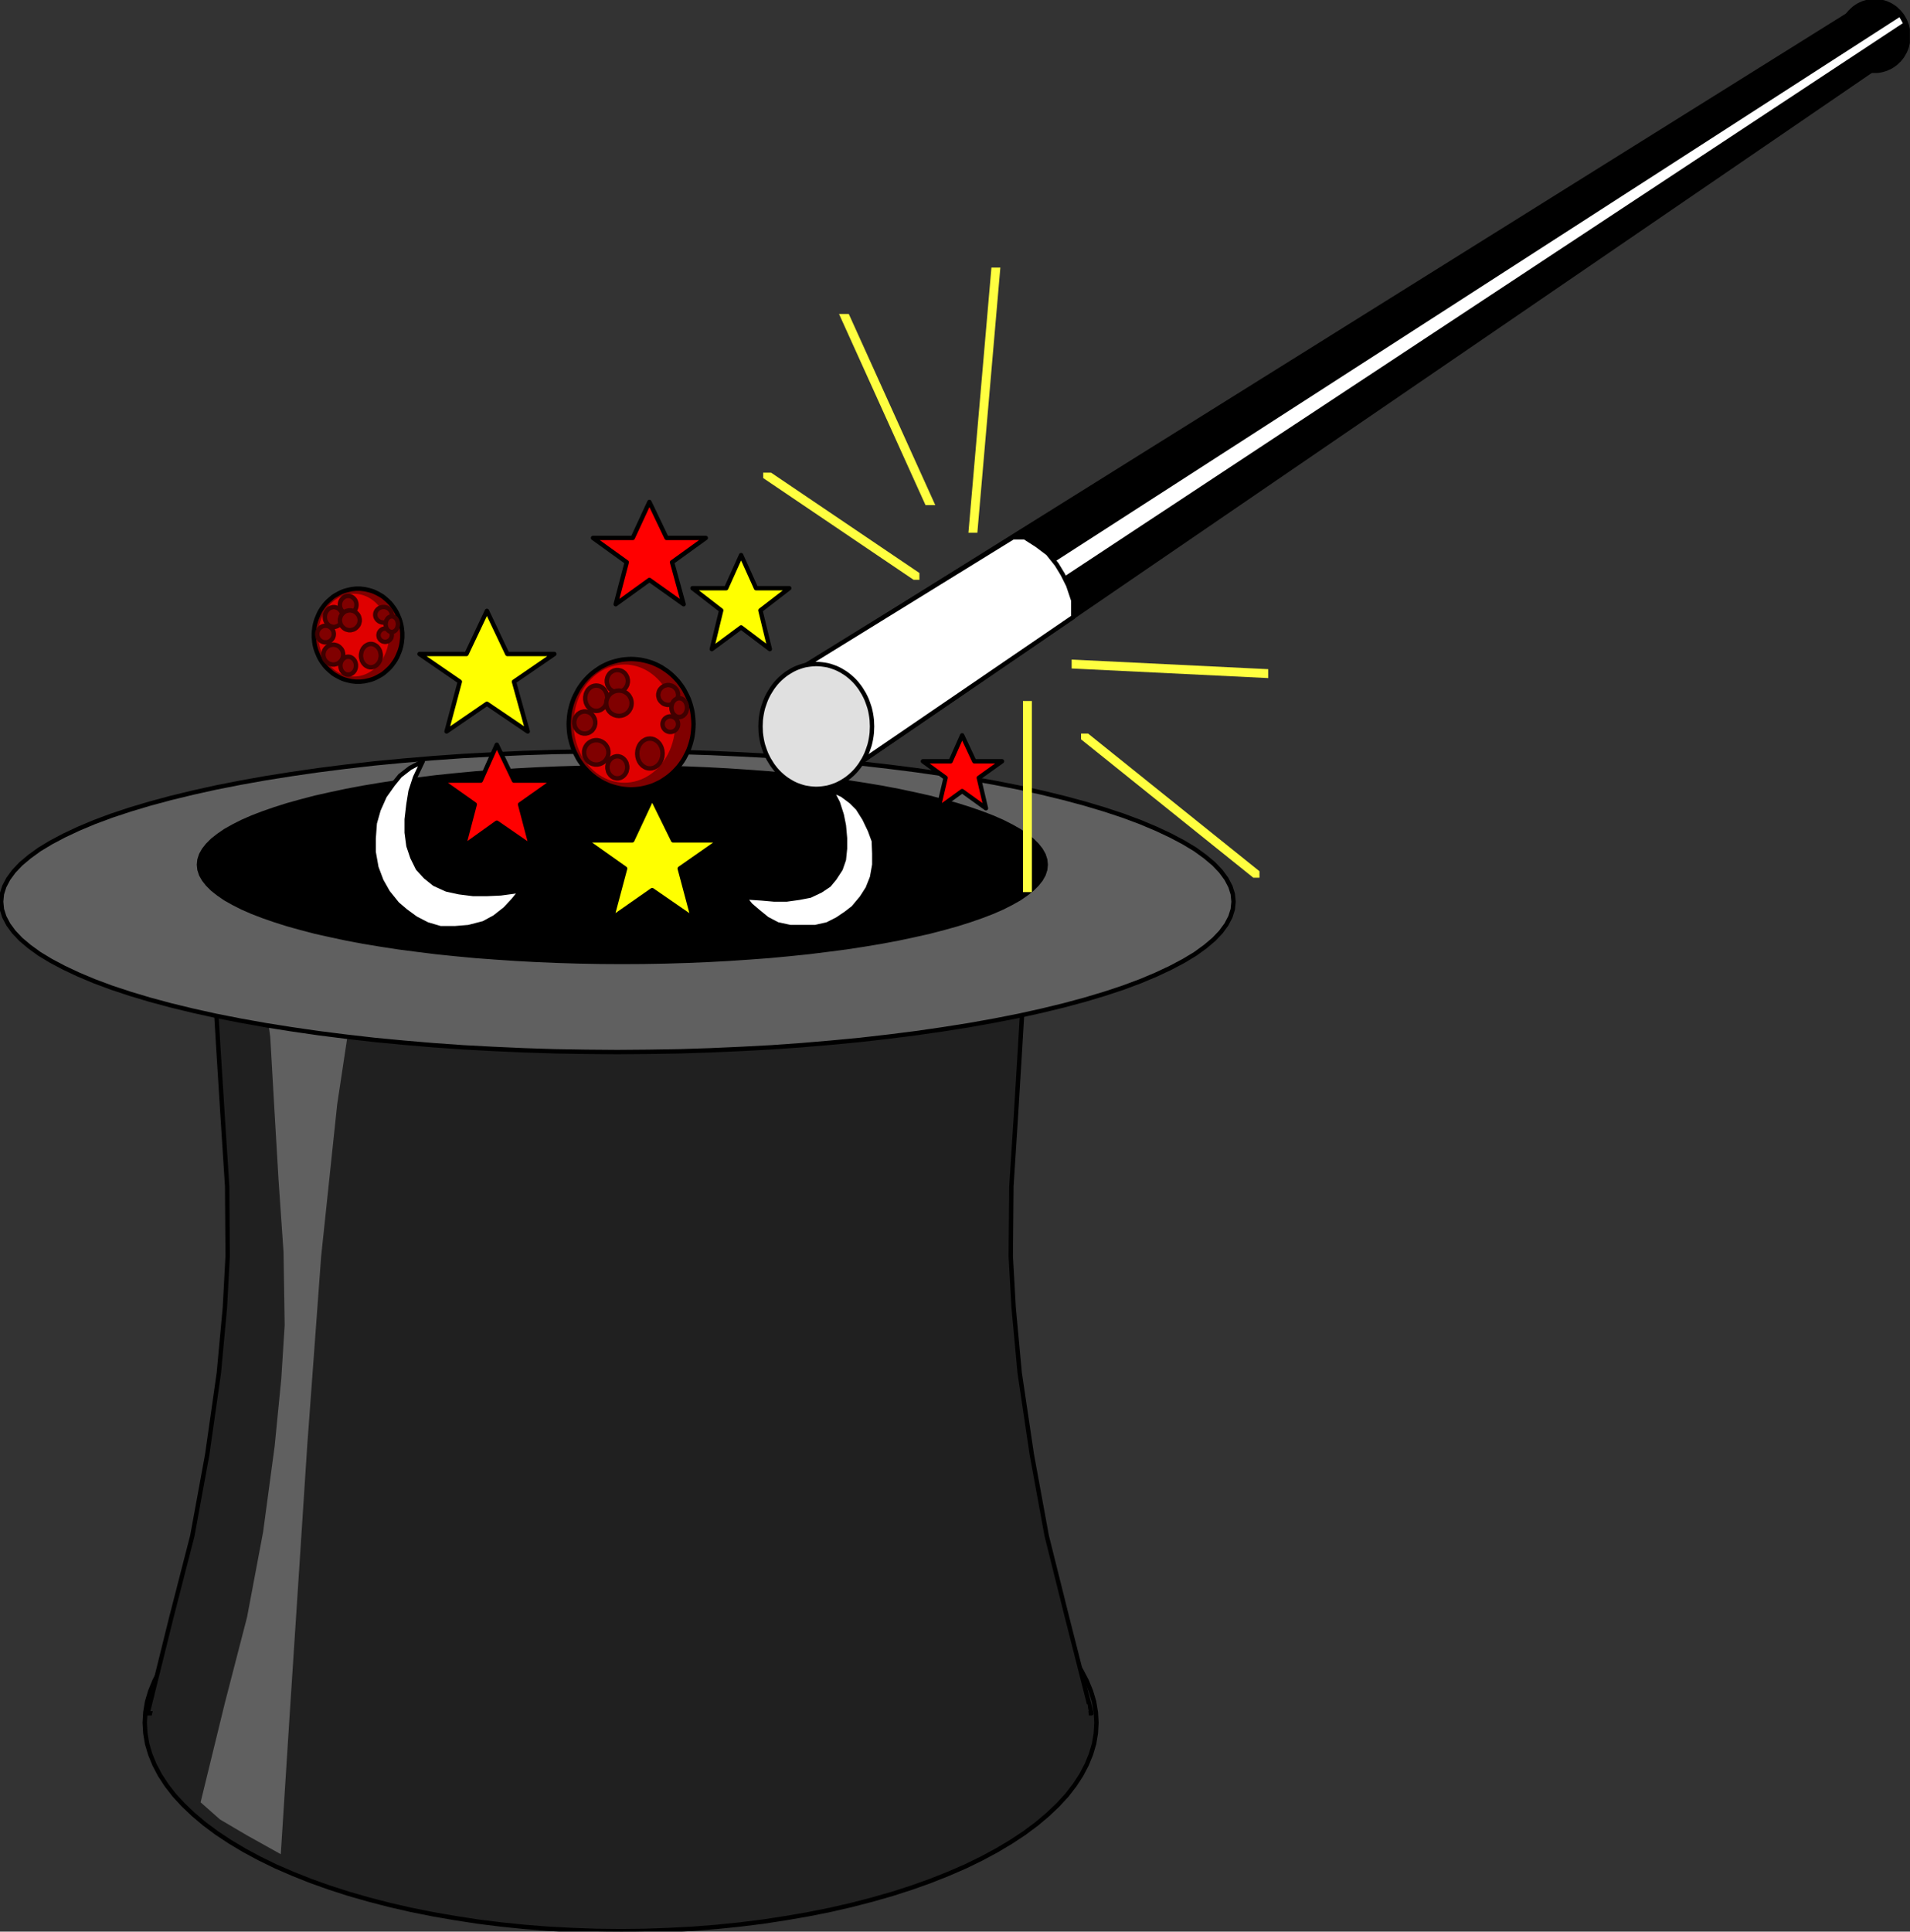 <?xml version="1.0" encoding="UTF-8" standalone="no"?>
<svg
   xmlns:ooo="http://xml.openoffice.org/svg/export"
   xmlns:dc="http://purl.org/dc/elements/1.1/"
   xmlns:cc="http://creativecommons.org/ns#"
   xmlns:rdf="http://www.w3.org/1999/02/22-rdf-syntax-ns#"
   xmlns:svg="http://www.w3.org/2000/svg"
   xmlns="http://www.w3.org/2000/svg"
   xmlns:sodipodi="http://sodipodi.sourceforge.net/DTD/sodipodi-0.dtd"
   xmlns:inkscape="http://www.inkscape.org/namespaces/inkscape"
   version="1.2"
   width="152.44mm"
   height="154.12mm"
   viewBox="0 0 15244 15412"
   preserveAspectRatio="xMidYMid"
   xml:space="preserve"
   id="svg307"
   sodipodi:docname="magichat.svg"
   style="fill-rule:evenodd;stroke-width:28.222;stroke-linejoin:round"
   inkscape:version="0.92.5 (2060ec1f9f, 2020-04-08)"><rect x="0" y="0" width="15244" height="15412" fill="#333333" stroke="none"/><sodipodi:namedview
   pagecolor="#ffffff"
   bordercolor="#666666"
   borderopacity="1"
   objecttolerance="10"
   gridtolerance="10"
   guidetolerance="10"
   inkscape:pageopacity="0"
   inkscape:pageshadow="2"
   inkscape:window-width="664"
   inkscape:window-height="487"
   id="namedview309"
   showgrid="false"
   inkscape:zoom="0.2102413"
   inkscape:cx="288.07559"
   inkscape:cy="291.25039"
   inkscape:window-x="0"
   inkscape:window-y="0"
   inkscape:window-maximized="0"
   inkscape:current-layer="svg307" />
 <defs
   class="ClipPathGroup"
   id="defs8">
  <clipPath
   id="presentation_clip_path"
   clipPathUnits="userSpaceOnUse">
   <rect
   x="0"
   y="0"
   width="21000"
   height="29700"
   id="rect2" />
  </clipPath>
  <clipPath
   id="presentation_clip_path_shrink"
   clipPathUnits="userSpaceOnUse">
   <rect
   x="21"
   y="29"
   width="20958"
   height="29641"
   id="rect5" />
  </clipPath>
 </defs>
 <defs
   class="TextShapeIndex"
   id="defs12">
  <g
   ooo:slide="id1"
   ooo:id-list="id3"
   id="g10" />
 </defs>
 <defs
   class="EmbeddedBulletChars"
   id="defs44">
  <g
   id="bullet-char-template-57356"
   transform="matrix(4.8828125e-4,0,0,-4.8828125e-4,0,0)">
   <path
   d="M 580,1141 1163,571 580,0 -4,571 Z"
   id="path14"
   inkscape:connector-curvature="0" />
  </g>
  <g
   id="bullet-char-template-57354"
   transform="matrix(4.8828125e-4,0,0,-4.8828125e-4,0,0)">
   <path
   d="M 8,1128 H 1137 V 0 H 8 Z"
   id="path17"
   inkscape:connector-curvature="0" />
  </g>
  <g
   id="bullet-char-template-10146"
   transform="matrix(4.8828125e-4,0,0,-4.8828125e-4,0,0)">
   <path
   d="M 174,0 602,739 174,1481 1456,739 Z M 1358,739 309,1346 659,739 Z"
   id="path20"
   inkscape:connector-curvature="0" />
  </g>
  <g
   id="bullet-char-template-10132"
   transform="matrix(4.8828125e-4,0,0,-4.8828125e-4,0,0)">
   <path
   d="M 2015,739 1276,0 H 717 l 543,543 H 174 v 393 h 1086 l -543,545 h 557 z"
   id="path23"
   inkscape:connector-curvature="0" />
  </g>
  <g
   id="bullet-char-template-10007"
   transform="matrix(4.8828125e-4,0,0,-4.8828125e-4,0,0)">
   <path
   d="m 0,-2 c -7,16 -16,29 -25,39 l 381,530 c -94,256 -141,385 -141,387 0,25 13,38 40,38 9,0 21,-2 34,-5 21,4 42,12 65,25 l 27,-13 111,-251 280,301 64,-25 24,25 c 21,-10 41,-24 62,-43 C 886,937 835,863 770,784 769,783 710,716 594,584 L 774,223 c 0,-27 -21,-55 -63,-84 l 16,-20 C 717,90 699,76 672,76 641,76 570,178 457,381 L 164,-76 c -22,-34 -53,-51 -92,-51 -42,0 -63,17 -64,51 -7,9 -10,24 -10,44 0,9 1,19 2,30 z"
   id="path26"
   inkscape:connector-curvature="0" />
  </g>
  <g
   id="bullet-char-template-10004"
   transform="matrix(4.8828125e-4,0,0,-4.8828125e-4,0,0)">
   <path
   d="M 285,-33 C 182,-33 111,30 74,156 52,228 41,333 41,471 c 0,78 14,145 41,201 34,71 87,106 158,106 53,0 88,-31 106,-94 l 23,-176 c 8,-64 28,-97 59,-98 l 735,706 c 11,11 33,17 66,17 42,0 63,-15 63,-46 V 965 c 0,-36 -10,-64 -30,-84 L 442,47 C 390,-6 338,-33 285,-33 Z"
   id="path29"
   inkscape:connector-curvature="0" />
  </g>
  <g
   id="bullet-char-template-9679"
   transform="matrix(4.8828125e-4,0,0,-4.8828125e-4,0,0)">
   <path
   d="M 813,0 C 632,0 489,54 383,161 276,268 223,411 223,592 c 0,181 53,324 160,431 106,107 249,161 430,161 179,0 323,-54 432,-161 108,-107 162,-251 162,-431 0,-180 -54,-324 -162,-431 C 1136,54 992,0 813,0 Z"
   id="path32"
   inkscape:connector-curvature="0" />
  </g>
  <g
   id="bullet-char-template-8226"
   transform="matrix(4.8828125e-4,0,0,-4.8828125e-4,0,0)">
   <path
   d="m 346,457 c -73,0 -137,26 -191,78 -54,51 -81,114 -81,188 0,73 27,136 81,188 54,52 118,78 191,78 73,0 134,-26 185,-79 51,-51 77,-114 77,-187 0,-75 -25,-137 -76,-188 -50,-52 -112,-78 -186,-78 z"
   id="path35"
   inkscape:connector-curvature="0" />
  </g>
  <g
   id="bullet-char-template-8211"
   transform="matrix(4.8828125e-4,0,0,-4.8828125e-4,0,0)">
   <path
   d="M -4,459 H 1135 V 606 H -4 Z"
   id="path38"
   inkscape:connector-curvature="0" />
  </g>
  <g
   id="bullet-char-template-61548"
   transform="matrix(4.8828125e-4,0,0,-4.8828125e-4,0,0)">
   <path
   d="m 173,740 c 0,163 58,303 173,419 116,115 255,173 419,173 163,0 302,-58 418,-173 116,-116 174,-256 174,-419 0,-163 -58,-303 -174,-418 C 1067,206 928,148 765,148 601,148 462,206 346,322 231,437 173,577 173,740 Z"
   id="path41"
   inkscape:connector-curvature="0" />
  </g>
 </defs>
 <g
   id="g49"
   transform="translate(-2878,-7144)">
  <g
   id="id2"
   class="Master_Slide">
   <g
   id="bg-id2"
   class="Background" />
   <g
   id="bo-id2"
   class="BackgroundObjects" />
  </g>
 </g>
 <g
   class="SlideGroup"
   id="g305"
   transform="translate(-2878,-7144)">
  <g
   id="g303">
   <g
   id="container-id1">
    <g
   id="id1"
   class="Slide"
   clip-path="url(#presentation_clip_path)">
     <g
   class="Page"
   id="g299">
      <g
   class="Graphic"
   id="g297">
       <g
   id="id3">
        <rect
   class="BoundingBox"
   x="2878"
   y="7144"
   width="15244"
   height="15412"
   id="rect51"
   style="fill:none;stroke:none" />
        <defs
   id="defs56">
         <clipPath
   id="clip_path_1"
   clipPathUnits="userSpaceOnUse">
          <path
   d="M 2878,7144 H 18121 V 22555 H 2878 Z"
   id="path53"
   inkscape:connector-curvature="0" />
         </clipPath>
        </defs>
        <g
   clip-path="url(#clip_path_1)"
   id="g228">
         <path
   d="m 11633,20891 c 0,292 -175,579 -509,832 -333,253 -812,463 -1390,609 -577,146 -1232,223 -1898,223 -667,0 -1322,-77 -1899,-223 -578,-146 -1057,-356 -1390,-609 -334,-253 -509,-540 -509,-832 0,-293 175,-580 509,-833 333,-253 812,-463 1390,-609 577,-146 1232,-223 1898,-223 667,0 1322,77 1899,223 578,146 1057,356 1390,609 334,253 509,540 509,832 z"
   id="path58"
   inkscape:connector-curvature="0"
   style="fill:#202020;stroke:none" />
         <path
   d="m 11629,20889 -5,-84 -14,-84 -25,-84 -34,-83 -43,-82 -53,-81 -62,-80 -72,-78 -80,-76 -89,-75 -98,-73 -106,-70 -114,-68 -121,-65 -129,-63 -136,-59 -143,-57 -149,-53 -155,-50 -161,-46 -166,-43 -170,-39 -175,-35 -179,-31 -182,-28 -185,-23 -187,-19 -190,-15 -191,-10 -192,-7 -192,-2 v 0 l -192,2 -192,7 -191,10 -190,15 -187,19 -185,23 -182,28 -179,31 -175,35 -170,39 -166,43 -161,46 -155,50 -149,53 -143,57 -136,59 -129,63 -121,65 -114,68 -106,70 -98,73 -89,75 -80,76 -72,78 -62,80 -53,81 -43,82 -34,83 -25,84 -14,84 -5,84 v 0 l 5,84 14,84 25,84 34,83 43,82 53,81 62,80 72,78 80,76 89,75 98,73 106,70 114,68 121,65 129,63 136,59 143,57 149,53 155,50 161,46 166,43 170,39 175,35 179,31 182,28 185,23 187,19 190,15 191,10 192,7 192,2 v 0 l 192,-2 192,-7 191,-10 190,-15 187,-19 185,-23 182,-28 179,-31 175,-35 170,-39 166,-43 161,-46 155,-50 149,-53 143,-57 136,-59 129,-63 121,-65 114,-68 106,-70 98,-73 89,-75 80,-76 72,-78 62,-80 53,-81 43,-82 34,-83 25,-84 14,-84 z"
   id="path60"
   inkscape:connector-curvature="0"
   style="fill:none;stroke:#000000;stroke-width:35;stroke-linecap:round;stroke-linejoin:round" />
         <path
   d="m 4484,14043 105,926 31,525 36,573 35,543 4,556 -22,410 -48,520 -93,653 -119,649 -168,653 -189,763 h 3784 v -6771 z"
   id="path62"
   inkscape:connector-curvature="0"
   style="fill:#202020;stroke:none" />
         <path
   d="m 4484,14043 105,926 31,525 36,573 35,543 4,556 -22,410 -48,520 -93,653 -119,649 -168,653 -189,763 h 3784 v -6771 z"
   id="path64"
   inkscape:connector-curvature="0"
   style="fill:none;stroke:#000000;stroke-width:35;stroke-linecap:round;stroke-linejoin:round" />
         <path
   d="m 11157,14043 -106,926 -31,525 -35,573 -35,543 -5,556 23,410 48,520 97,653 119,649 163,653 194,763 H 7805 v -6771 z"
   id="path66"
   inkscape:connector-curvature="0"
   style="fill:#202020;stroke:none" />
         <path
   d="m 11157,14043 -106,926 -31,525 -35,573 -35,543 -5,556 23,410 48,520 97,653 119,649 163,653 194,763 H 7805 v -6771 z"
   id="path68"
   inkscape:connector-curvature="0"
   style="fill:none;stroke:#000000;stroke-width:35;stroke-linecap:round;stroke-linejoin:round" />
         <path
   d="m 4109,20743 -36,159 h 7503 l -17,-159 z"
   id="path70"
   inkscape:connector-curvature="0"
   style="fill:#202020;stroke:none" />
         <path
   d="m 7404,13818 h 833 v 7268 h -833 z"
   id="path72"
   inkscape:connector-curvature="0"
   style="fill:#202020;stroke:none" />
         <path
   d="m 4885,14303 150,1116 31,543 35,595 40,578 9,582 -27,428 -53,538 -92,684 -128,679 -177,684 -194,794 155,137 216,127 269,150 70,-1098 89,-1363 52,-798 40,-543 71,-966 128,-1213 233,-1544 z"
   id="path74"
   inkscape:connector-curvature="0"
   style="fill:#606060;stroke:none" />
         <path
   d="m 12727,14343 c 0,210 -227,417 -659,599 -432,183 -1053,334 -1801,439 -748,106 -1596,161 -2460,161 -864,0 -1712,-55 -2460,-161 -748,-105 -1369,-256 -1801,-439 -432,-182 -659,-389 -659,-599 0,-211 227,-418 659,-600 432,-183 1053,-334 1801,-439 748,-106 1596,-161 2460,-161 864,0 1712,55 2460,161 748,105 1369,256 1801,439 432,182 659,389 659,599 z"
   id="path76"
   inkscape:connector-curvature="0"
   style="fill:#606060;stroke:none" />
         <path
   d="m 12723,14338 -6,-61 -19,-60 -32,-61 -44,-60 -56,-59 -69,-58 -80,-58 -93,-56 -104,-55 -115,-54 -126,-53 -137,-51 -148,-49 -157,-47 -167,-45 -177,-43 -185,-41 -193,-38 -201,-36 -208,-33 -214,-31 -221,-28 -227,-26 -231,-22 -236,-20 -239,-17 -243,-13 -245,-11 -247,-8 -249,-4 -249,-2 v 0 l -249,2 -249,4 -247,8 -245,11 -243,13 -239,17 -236,20 -231,22 -227,26 -221,28 -214,31 -208,33 -201,36 -193,38 -185,41 -177,43 -167,45 -157,47 -148,49 -137,51 -126,53 -115,54 -104,55 -93,56 -80,58 -69,58 -56,59 -44,60 -32,61 -19,60 -6,61 v 0 l 6,61 19,60 32,61 44,60 56,59 69,58 80,58 93,56 104,55 115,54 126,53 137,51 148,49 157,47 167,45 177,43 185,41 193,38 201,36 208,33 214,31 221,28 227,26 231,22 236,20 239,17 243,13 245,11 247,8 249,4 249,2 v 0 l 249,-2 249,-4 247,-8 245,-11 243,-13 239,-17 236,-20 231,-22 227,-26 221,-28 214,-31 208,-33 201,-36 193,-38 185,-41 177,-43 167,-45 157,-47 148,-49 137,-51 126,-53 115,-54 104,-55 93,-56 80,-58 69,-58 56,-59 44,-60 32,-61 19,-60 z"
   id="path78"
   inkscape:connector-curvature="0"
   style="fill:none;stroke:#000000;stroke-width:35;stroke-linecap:round;stroke-linejoin:round" />
         <path
   d="m 11227,14047 c 0,136 -156,270 -453,388 -297,118 -723,216 -1237,284 -514,68 -1097,104 -1690,104 -594,0 -1177,-36 -1691,-104 -514,-68 -940,-166 -1237,-284 -297,-118 -453,-252 -453,-388 0,-136 156,-270 453,-388 297,-118 723,-216 1237,-284 514,-68 1097,-104 1690,-104 594,0 1177,36 1691,104 514,68 940,166 1237,284 297,118 453,252 453,388 z"
   id="path80"
   inkscape:connector-curvature="0"
   style="fill:#000000;stroke:none" />
         <path
   d="m 11224,14043 -4,-39 -13,-40 -22,-39 -30,-38 -39,-39 -47,-37 -55,-38 -64,-36 -71,-36 -80,-35 -86,-33 -95,-33 -101,-32 -108,-30 -115,-30 -121,-27 -127,-27 -133,-25 -138,-23 -143,-22 -147,-19 -152,-19 -155,-16 -159,-15 -162,-12 -165,-11 -167,-9 -168,-7 -170,-5 -171,-3 -171,-1 v 0 l -171,1 -171,3 -170,5 -168,7 -167,9 -165,11 -162,12 -159,15 -155,16 -152,19 -147,19 -143,22 -138,23 -133,25 -127,27 -121,27 -115,30 -108,30 -101,32 -95,33 -86,33 -80,35 -71,36 -64,36 -55,38 -47,37 -39,39 -30,38 -22,39 -13,40 -4,39 v 0 l 4,39 13,40 22,39 30,38 39,39 47,37 55,38 64,36 71,36 80,35 86,33 95,33 101,32 108,30 115,30 121,27 127,27 133,25 138,23 143,22 147,19 152,19 155,16 159,15 162,12 165,11 167,9 168,7 170,5 171,3 171,1 v 0 l 171,-1 171,-3 170,-5 168,-7 167,-9 165,-11 162,-12 159,-15 155,-16 152,-19 147,-19 143,-22 138,-23 133,-25 127,-27 121,-27 115,-30 108,-30 101,-32 95,-33 86,-33 80,-35 71,-36 64,-36 55,-38 47,-37 39,-39 30,-38 22,-39 13,-40 z"
   id="path82"
   inkscape:connector-curvature="0"
   style="fill:none;stroke:#000000;stroke-width:35;stroke-linecap:round;stroke-linejoin:round" />
         <path
   d="m 18112,7433 c 0,49 -12,97 -36,139 -24,43 -57,78 -98,103 -41,24 -87,37 -134,37 -48,0 -94,-13 -135,-37 -41,-25 -74,-60 -98,-103 -24,-42 -36,-90 -36,-139 0,-50 12,-98 36,-140 24,-43 57,-78 98,-103 41,-24 87,-37 135,-37 47,0 93,13 134,37 41,25 74,60 98,103 24,42 36,90 36,140 z"
   id="path84"
   inkscape:connector-curvature="0"
   style="fill:#000000;stroke:none" />
         <path
   d="m 18109,7431 v -14 l -1,-14 -2,-14 -3,-14 -3,-14 -3,-13 -5,-14 -5,-13 -5,-12 -7,-13 -7,-12 -7,-12 -8,-11 -9,-11 -9,-11 -10,-9 -10,-10 -10,-9 -11,-8 -12,-8 -11,-7 -13,-7 -12,-5 -13,-6 -12,-4 -14,-4 -13,-3 -13,-3 -14,-2 -13,-1 h -14 v 0 h -14 l -13,1 -14,2 -13,3 -13,3 -14,4 -12,4 -13,6 -12,5 -13,7 -11,7 -12,8 -11,8 -10,9 -10,10 -10,9 -9,11 -9,11 -8,11 -7,12 -7,12 -7,13 -5,12 -5,13 -5,14 -3,13 -3,14 -3,14 -2,14 -1,14 v 14 0 14 l 1,14 2,14 3,14 3,14 3,13 5,14 5,13 5,12 7,13 7,12 7,12 8,11 9,11 9,11 10,9 10,10 10,9 11,8 12,8 11,7 13,7 12,5 13,6 12,4 14,4 13,3 13,3 14,2 13,1 h 14 v 0 h 14 l 13,-1 14,-2 13,-3 13,-3 14,-4 12,-4 13,-6 12,-5 13,-7 11,-7 12,-8 11,-8 10,-9 10,-10 10,-9 9,-11 9,-11 8,-11 7,-12 7,-12 7,-13 5,-12 5,-13 5,-14 3,-13 3,-14 3,-14 2,-14 1,-14 z"
   id="path86"
   inkscape:connector-curvature="0"
   style="fill:none;stroke:#000000;stroke-width:35;stroke-linecap:round;stroke-linejoin:round" />
         <path
   d="m 9137,12565 8566,-5350 282,375 -8407,5751 z"
   id="path88"
   inkscape:connector-curvature="0"
   style="fill:#000000;stroke:none" />
         <path
   d="m 9137,12565 8566,-5350 282,375 -8407,5751 z"
   id="path90"
   inkscape:connector-curvature="0"
   style="fill:none;stroke:#000000;stroke-width:35;stroke-linecap:round;stroke-linejoin:round" />
         <path
   d="m 17663,7290 115,-89 260,358 -141,101 z"
   id="path92"
   inkscape:connector-curvature="0"
   style="fill:#000000;stroke:none" />
         <path
   d="m 10968,11837 7070,-4556 27,48 -6934,4574 z"
   id="path94"
   inkscape:connector-curvature="0"
   style="fill:#ffffff;stroke:none" />
         <path
   d="m 9238,12495 1725,-1064 h 93 l 97,62 88,66 71,89 48,79 44,88 40,119 v 133 l -1809,1235 z"
   id="path96"
   inkscape:connector-curvature="0"
   style="fill:#ffffff;stroke:none" />
         <path
   d="m 9238,12495 1725,-1064 h 93 l 97,62 88,66 71,89 48,79 44,88 40,119 v 133 l -1809,1235 z"
   id="path98"
   inkscape:connector-curvature="0"
   style="fill:none;stroke:#000000;stroke-width:35;stroke-linecap:round;stroke-linejoin:round" />
         <path
   d="m 9841,12942 c 0,88 -21,174 -60,250 -39,76 -96,139 -163,183 -68,44 -146,67 -224,67 -78,0 -156,-23 -223,-67 -68,-44 -125,-107 -164,-183 -39,-76 -60,-162 -60,-250 0,-88 21,-174 60,-250 39,-76 96,-139 164,-183 67,-44 145,-67 223,-67 78,0 156,23 224,67 67,44 124,107 163,183 39,76 60,162 60,250 z"
   id="path100"
   inkscape:connector-curvature="0"
   style="fill:#e0e0e0;stroke:none" />
         <path
   d="m 9838,12940 -1,-25 -1,-25 -3,-25 -4,-25 -5,-25 -6,-24 -8,-24 -8,-23 -9,-23 -11,-23 -11,-21 -13,-21 -13,-21 -14,-19 -15,-19 -16,-18 -17,-17 -18,-16 -18,-15 -19,-14 -19,-12 -20,-12 -21,-11 -20,-9 -22,-8 -21,-7 -22,-6 -23,-4 -22,-3 -22,-2 -23,-1 v 0 l -23,1 -22,2 -22,3 -23,4 -22,6 -21,7 -22,8 -20,9 -21,11 -20,12 -19,12 -19,14 -18,15 -18,16 -17,17 -16,18 -15,19 -14,19 -13,21 -13,21 -11,21 -11,23 -9,23 -8,23 -8,24 -6,24 -5,25 -4,25 -3,25 -1,25 -1,25 v 0 l 1,25 1,25 3,25 4,25 5,25 6,24 8,24 8,23 9,23 11,23 11,21 13,21 13,21 14,19 15,19 16,18 17,17 18,16 18,15 19,14 19,12 20,12 21,11 20,9 22,8 21,7 22,6 23,4 22,3 22,2 23,1 v 0 l 23,-1 22,-2 22,-3 23,-4 22,-6 21,-7 22,-8 20,-9 21,-11 20,-12 19,-12 19,-14 18,-15 18,-16 17,-17 16,-18 15,-19 14,-19 13,-21 13,-21 11,-21 11,-23 9,-23 8,-23 8,-24 6,-24 5,-25 4,-25 3,-25 1,-25 z"
   id="path102"
   inkscape:connector-curvature="0"
   style="fill:none;stroke:#000000;stroke-width:35;stroke-linecap:round;stroke-linejoin:round" />
         <path
   d="m 8083,13509 -159,340 h -375 l 318,225 -106,397 322,-225 326,225 -106,-397 322,-225 h -375 z"
   id="path104"
   inkscape:connector-curvature="0"
   style="fill:#ffff00;stroke:none" />
         <path
   d="m 8083,13509 -159,340 h -375 l 318,225 -106,397 322,-225 326,225 -106,-397 322,-225 h -375 z"
   id="path106"
   inkscape:connector-curvature="0"
   style="fill:none;stroke:#000000;stroke-width:35;stroke-linecap:round;stroke-linejoin:round" />
         <path
   d="m 6252,13218 -101,53 -80,62 -57,70 -66,93 -49,110 -30,106 -9,123 v 106 l 22,124 40,106 52,92 75,93 67,57 79,58 93,48 105,31 h 115 l 110,-9 120,-31 88,-48 84,-66 66,-71 61,-75 -163,22 -110,5 h -110 l -111,-14 -101,-22 -97,-44 -71,-57 -61,-66 -44,-89 -31,-92 -14,-106 v -106 l 14,-119 17,-106 36,-110 z"
   id="path108"
   inkscape:connector-curvature="0"
   style="fill:#ffffff;stroke:none" />
         <path
   d="m 6252,13218 -101,53 -80,62 -57,70 -66,93 -49,110 -30,106 -9,123 v 106 l 22,124 40,106 52,92 75,93 67,57 79,58 93,48 105,31 h 115 l 110,-9 120,-31 88,-48 84,-66 66,-71 61,-75 -163,22 -110,5 h -110 l -111,-14 -101,-22 -97,-44 -71,-57 -61,-66 -44,-89 -31,-92 -14,-106 v -106 l 14,-119 17,-106 36,-110 z"
   id="path110"
   inkscape:connector-curvature="0"
   style="fill:none;stroke:#000000;stroke-width:35;stroke-linecap:round;stroke-linejoin:round" />
         <path
   d="m 8417,12924 c 0,92 -23,182 -67,261 -44,79 -107,145 -183,191 -76,46 -162,70 -250,70 -88,0 -174,-24 -250,-70 -76,-46 -139,-112 -183,-191 -44,-79 -67,-169 -67,-261 0,-92 23,-182 67,-261 44,-79 107,-145 183,-191 76,-46 162,-70 250,-70 88,0 174,24 250,70 76,46 139,112 183,191 44,79 67,169 67,261 z"
   id="path112"
   inkscape:connector-curvature="0"
   style="fill:#800000;stroke:none" />
         <path
   d="m 8413,12922 -1,-26 -2,-27 -3,-26 -4,-26 -6,-25 -7,-26 -8,-25 -9,-24 -11,-24 -12,-23 -12,-23 -14,-22 -15,-21 -16,-21 -17,-19 -18,-19 -19,-18 -19,-16 -21,-16 -21,-14 -21,-14 -23,-12 -23,-11 -23,-10 -24,-8 -24,-7 -25,-6 -25,-5 -25,-3 -25,-2 -25,-1 v 0 l -25,1 -25,2 -25,3 -25,5 -25,6 -24,7 -24,8 -23,10 -23,11 -23,12 -21,14 -21,14 -21,16 -19,16 -19,18 -18,19 -17,19 -16,21 -15,21 -14,22 -12,23 -12,23 -11,24 -9,24 -8,25 -7,26 -6,25 -4,26 -3,26 -2,27 -1,26 v 0 l 1,26 2,27 3,26 4,26 6,25 7,26 8,25 9,24 11,24 12,23 12,23 14,22 15,21 16,21 17,19 18,19 19,18 19,16 21,16 21,14 21,14 23,12 23,11 23,10 24,8 24,7 25,6 25,5 25,3 25,2 25,1 v 0 l 25,-1 25,-2 25,-3 25,-5 25,-6 24,-7 24,-8 23,-10 23,-11 23,-12 21,-14 21,-14 21,-16 19,-16 19,-18 18,-19 17,-19 16,-21 15,-21 14,-22 12,-23 12,-23 11,-24 9,-24 8,-25 7,-26 6,-25 4,-26 3,-26 2,-27 z"
   id="path114"
   inkscape:connector-curvature="0"
   style="fill:none;stroke:#000000;stroke-width:35;stroke-linecap:round;stroke-linejoin:round" />
         <path
   d="m 8267,12918 c 0,82 -19,164 -54,235 -36,72 -87,131 -149,173 -61,41 -131,63 -202,63 -72,0 -142,-22 -203,-63 -62,-42 -113,-101 -149,-173 -35,-71 -54,-153 -54,-235 0,-83 19,-165 54,-236 36,-72 87,-131 149,-173 61,-41 131,-63 203,-63 71,0 141,22 202,63 62,42 113,101 149,173 35,71 54,153 54,235 z"
   id="path116"
   inkscape:connector-curvature="0"
   style="fill:#e00000;stroke:none" />
         <path
   d="m 7729,12717 c 0,18 -4,36 -12,52 -7,15 -18,28 -32,37 -13,9 -28,14 -43,14 -16,0 -31,-5 -44,-14 -14,-9 -25,-22 -32,-37 -8,-16 -12,-34 -12,-52 0,-18 4,-36 12,-51 7,-16 18,-29 32,-38 13,-9 28,-14 44,-14 15,0 30,5 43,14 14,9 25,22 32,38 8,15 12,33 12,51 z"
   id="path118"
   inkscape:connector-curvature="0"
   style="fill:#800000;stroke:none" />
         <path
   d="m 7725,12715 v -5 -5 l -1,-5 -1,-5 -1,-5 -1,-5 -1,-5 -2,-5 -2,-4 -2,-5 -2,-4 -3,-5 -2,-4 -3,-4 -3,-4 -3,-3 -4,-4 -3,-3 -4,-3 -3,-3 -4,-2 -4,-3 -4,-2 -4,-2 -5,-1 -4,-2 -4,-1 -5,-1 h -4 l -5,-1 h -4 v 0 h -4 l -5,1 h -4 l -5,1 -4,1 -4,2 -5,1 -4,2 -4,2 -4,3 -4,2 -3,3 -4,3 -3,3 -4,4 -3,3 -3,4 -3,4 -2,4 -3,5 -2,4 -2,5 -2,4 -2,5 -1,5 -1,5 -1,5 -1,5 -1,5 v 5 5 0 5 5 l 1,5 1,5 1,5 1,5 1,5 2,5 2,4 2,5 2,4 3,5 2,4 3,4 3,4 3,3 4,4 3,3 4,3 3,3 4,2 4,3 4,2 4,2 5,1 4,2 4,1 5,1 h 4 l 5,1 h 4 v 0 h 4 l 5,-1 h 4 l 5,-1 4,-1 4,-2 5,-1 4,-2 4,-2 4,-3 4,-2 3,-3 4,-3 3,-3 4,-4 3,-3 3,-4 3,-4 2,-4 3,-5 2,-4 2,-5 2,-4 2,-5 1,-5 1,-5 1,-5 1,-5 1,-5 v -5 z"
   id="path120"
   inkscape:connector-curvature="0"
   style="fill:none;stroke:#400000;stroke-width:35;stroke-linecap:round;stroke-linejoin:round" />
         <path
   d="m 7892,12580 c 0,16 -4,31 -11,45 -8,14 -19,25 -32,33 -13,8 -27,12 -42,12 -16,0 -30,-4 -43,-12 -13,-8 -24,-19 -32,-33 -7,-14 -11,-29 -11,-45 0,-16 4,-31 11,-45 8,-14 19,-25 32,-33 13,-8 27,-12 43,-12 15,0 29,4 42,12 13,8 24,19 32,33 7,14 11,29 11,45 z"
   id="path122"
   inkscape:connector-curvature="0"
   style="fill:#800000;stroke:none" />
         <path
   d="m 7889,12578 v -4 -5 l -1,-4 -1,-5 -1,-4 -1,-4 -1,-5 -2,-4 -2,-4 -2,-4 -2,-4 -2,-3 -3,-4 -2,-3 -3,-4 -3,-3 -3,-3 -4,-3 -3,-2 -4,-3 -3,-2 -4,-2 -4,-2 -4,-2 -4,-1 -4,-1 -4,-1 -4,-1 -5,-1 h -4 -4 v 0 h -4 -4 l -5,1 -4,1 -4,1 -4,1 -4,1 -4,2 -4,2 -4,2 -3,2 -4,3 -3,2 -4,3 -3,3 -3,3 -3,4 -2,3 -3,4 -2,3 -2,4 -2,4 -2,4 -2,4 -1,5 -1,4 -1,4 -1,5 -1,4 v 5 4 0 4 5 l 1,4 1,5 1,4 1,4 1,5 2,4 2,4 2,4 2,4 2,3 3,4 2,3 3,4 3,3 3,3 4,3 3,2 4,3 3,2 4,2 4,2 4,2 4,1 4,1 4,1 4,1 5,1 h 4 4 v 0 h 4 4 l 5,-1 4,-1 4,-1 4,-1 4,-1 4,-2 4,-2 4,-2 3,-2 4,-3 3,-2 4,-3 3,-3 3,-3 3,-4 2,-3 3,-4 2,-3 2,-4 2,-4 2,-4 2,-4 1,-5 1,-4 1,-4 1,-5 1,-4 v -5 z"
   id="path124"
   inkscape:connector-curvature="0"
   style="fill:none;stroke:#400000;stroke-width:35;stroke-linecap:round;stroke-linejoin:round" />
         <path
   d="m 7888,13268 c 0,16 -4,31 -11,45 -7,14 -16,25 -28,33 -13,8 -26,12 -40,12 -14,0 -27,-4 -39,-12 -13,-8 -22,-19 -29,-33 -7,-14 -11,-29 -11,-45 0,-16 4,-31 11,-45 7,-14 16,-25 29,-33 12,-8 25,-12 39,-12 14,0 27,4 40,12 12,8 21,19 28,33 7,14 11,29 11,45 z"
   id="path126"
   inkscape:connector-curvature="0"
   style="fill:#800000;stroke:none" />
         <path
   d="m 7884,13266 v -4 -5 l -1,-4 -1,-5 -1,-4 -1,-4 -1,-5 -1,-4 -2,-4 -2,-4 -2,-4 -2,-3 -3,-4 -2,-3 -3,-4 -3,-3 -3,-3 -3,-3 -3,-2 -3,-3 -4,-2 -3,-2 -4,-2 -4,-2 -3,-1 -4,-1 -4,-1 -4,-1 -4,-1 h -4 -4 v 0 h -4 -4 l -4,1 -4,1 -4,1 -4,1 -3,1 -4,2 -4,2 -3,2 -4,2 -3,3 -3,2 -3,3 -3,3 -3,3 -3,4 -2,3 -3,4 -2,3 -2,4 -2,4 -2,4 -1,4 -1,5 -1,4 -1,4 -1,5 -1,4 v 5 4 0 4 5 l 1,4 1,5 1,4 1,4 1,5 1,4 2,4 2,4 2,4 2,3 3,4 2,3 3,4 3,3 3,3 3,3 3,2 3,3 4,2 3,2 4,2 4,2 3,1 4,1 4,1 4,1 4,1 h 4 4 v 0 h 4 4 l 4,-1 4,-1 4,-1 4,-1 3,-1 4,-2 4,-2 3,-2 4,-2 3,-3 3,-2 3,-3 3,-3 3,-3 3,-4 2,-3 3,-4 2,-3 2,-4 2,-4 2,-4 1,-4 1,-5 1,-4 1,-4 1,-5 1,-4 v -5 z"
   id="path128"
   inkscape:connector-curvature="0"
   style="fill:none;stroke:#400000;stroke-width:35;stroke-linecap:round;stroke-linejoin:round" />
         <path
   d="m 7923,12759 c 0,18 -5,35 -14,51 -8,15 -21,28 -36,36 -16,9 -33,14 -51,14 -18,0 -35,-5 -50,-14 -16,-8 -29,-21 -37,-36 -9,-16 -14,-33 -14,-51 0,-18 5,-35 14,-50 8,-16 21,-29 37,-37 15,-9 32,-14 50,-14 18,0 35,5 51,14 15,8 28,21 36,37 9,15 14,32 14,50 z"
   id="path130"
   inkscape:connector-curvature="0"
   style="fill:#800000;stroke:none" />
         <path
   d="m 7919,12755 v -5 l -1,-5 v -5 l -1,-5 -1,-5 -2,-5 -1,-5 -2,-5 -2,-4 -3,-5 -2,-4 -3,-5 -3,-4 -3,-4 -4,-4 -3,-3 -4,-4 -4,-3 -4,-3 -5,-3 -4,-2 -5,-3 -4,-2 -5,-2 -5,-1 -5,-2 -5,-1 -5,-1 h -5 l -5,-1 h -5 v 0 h -5 l -5,1 h -5 l -5,1 -5,1 -5,2 -5,1 -5,2 -4,2 -5,3 -4,2 -5,3 -4,3 -4,3 -4,4 -3,3 -4,4 -3,4 -3,4 -3,5 -2,4 -3,5 -2,4 -2,5 -1,5 -2,5 -1,5 -1,5 v 5 l -1,5 v 5 0 5 l 1,5 v 5 l 1,5 1,5 2,5 1,5 2,5 2,4 3,5 2,4 3,5 3,4 3,4 4,4 3,3 4,4 4,3 4,3 5,3 4,2 5,3 4,2 5,2 5,1 5,2 5,1 5,1 h 5 l 5,1 h 5 v 0 h 5 l 5,-1 h 5 l 5,-1 5,-1 5,-2 5,-1 5,-2 4,-2 5,-3 4,-2 5,-3 4,-3 4,-3 4,-4 3,-3 4,-4 3,-4 3,-4 3,-5 2,-4 3,-5 2,-4 2,-5 1,-5 2,-5 1,-5 1,-5 v -5 l 1,-5 z"
   id="path132"
   inkscape:connector-curvature="0"
   style="fill:none;stroke:#400000;stroke-width:35;stroke-linecap:round;stroke-linejoin:round" />
         <path
   d="m 7632,12913 c 0,15 -4,30 -11,43 -8,14 -18,25 -31,32 -12,8 -27,12 -41,12 -15,0 -30,-4 -42,-12 -13,-7 -23,-18 -31,-32 -7,-13 -11,-28 -11,-43 0,-16 4,-31 11,-44 8,-14 18,-25 31,-32 12,-8 27,-12 42,-12 14,0 29,4 41,12 13,7 23,18 31,32 7,13 11,28 11,44 z"
   id="path134"
   inkscape:connector-curvature="0"
   style="fill:#800000;stroke:none" />
         <path
   d="m 7629,12909 v -4 -5 l -1,-4 -1,-5 -1,-4 -1,-4 -1,-5 -2,-4 -2,-4 -2,-4 -2,-4 -2,-3 -3,-4 -2,-3 -3,-4 -3,-3 -3,-3 -4,-3 -3,-2 -4,-3 -3,-2 -4,-2 -4,-2 -4,-2 -4,-1 -4,-1 -4,-1 -4,-1 -5,-1 h -4 -4 v 0 h -4 -4 l -5,1 -4,1 -4,1 -4,1 -4,1 -4,2 -4,2 -4,2 -3,2 -4,3 -3,2 -4,3 -3,3 -3,3 -3,4 -2,3 -3,4 -2,3 -2,4 -2,4 -2,4 -2,4 -1,5 -1,4 -1,4 -1,5 -1,4 v 5 4 0 4 5 l 1,4 1,5 1,4 1,4 1,5 2,4 2,4 2,4 2,4 2,3 3,4 2,3 3,4 3,3 3,3 4,3 3,2 4,3 3,2 4,2 4,2 4,2 4,1 4,1 4,1 4,1 5,1 h 4 4 v 0 h 4 4 l 5,-1 4,-1 4,-1 4,-1 4,-1 4,-2 4,-2 4,-2 3,-2 4,-3 3,-2 4,-3 3,-3 3,-3 3,-4 2,-3 3,-4 2,-3 2,-4 2,-4 2,-4 2,-4 1,-5 1,-4 1,-4 1,-5 1,-4 v -5 z"
   id="path136"
   inkscape:connector-curvature="0"
   style="fill:none;stroke:#400000;stroke-width:35;stroke-linecap:round;stroke-linejoin:round" />
         <path
   d="m 7737,13149 c 0,17 -5,34 -13,49 -9,15 -21,27 -36,36 -15,8 -32,13 -49,13 -18,0 -35,-5 -50,-13 -15,-9 -27,-21 -36,-36 -8,-15 -13,-32 -13,-49 0,-18 5,-35 13,-50 9,-15 21,-27 36,-36 15,-8 32,-13 50,-13 17,0 34,5 49,13 15,9 27,21 36,36 8,15 13,32 13,50 z"
   id="path138"
   inkscape:connector-curvature="0"
   style="fill:#800000;stroke:none" />
         <path
   d="m 7734,13147 v -5 -5 l -1,-5 -1,-5 -1,-4 -1,-5 -2,-5 -2,-4 -2,-5 -2,-4 -3,-4 -2,-4 -3,-4 -3,-4 -4,-4 -3,-3 -4,-4 -4,-3 -4,-3 -4,-2 -4,-3 -4,-2 -5,-2 -4,-2 -5,-2 -5,-1 -4,-1 -5,-1 -5,-1 h -5 -5 v 0 h -5 -5 l -5,1 -5,1 -4,1 -5,1 -5,2 -4,2 -5,2 -4,2 -4,3 -4,2 -4,3 -4,3 -4,4 -3,3 -4,4 -3,4 -3,4 -2,4 -3,4 -2,4 -2,5 -2,4 -2,5 -1,5 -1,4 -1,5 -1,5 v 5 5 0 5 5 l 1,5 1,5 1,4 1,5 2,5 2,4 2,5 2,4 3,4 2,4 3,4 3,4 4,4 3,3 4,4 4,3 4,3 4,2 4,3 4,2 5,2 4,2 5,2 5,1 4,1 5,1 5,1 h 5 5 v 0 h 5 5 l 5,-1 5,-1 4,-1 5,-1 5,-2 4,-2 5,-2 4,-2 4,-3 4,-2 4,-3 4,-3 4,-4 3,-3 4,-4 3,-4 3,-4 2,-4 3,-4 2,-4 2,-5 2,-4 2,-5 1,-5 1,-4 1,-5 1,-5 v -5 z"
   id="path140"
   inkscape:connector-curvature="0"
   style="fill:none;stroke:#400000;stroke-width:35;stroke-linecap:round;stroke-linejoin:round" />
         <path
   d="m 8170,13158 c 0,21 -5,42 -14,61 -9,18 -22,33 -37,44 -16,10 -34,16 -52,16 -18,0 -36,-6 -51,-16 -16,-11 -29,-26 -38,-44 -9,-19 -14,-40 -14,-61 0,-21 5,-42 14,-60 9,-19 22,-34 38,-45 15,-10 33,-16 51,-16 18,0 36,6 52,16 15,11 28,26 37,45 9,18 14,39 14,60 z"
   id="path142"
   inkscape:connector-curvature="0"
   style="fill:#800000;stroke:none" />
         <path
   d="m 8166,13156 v -6 l -1,-6 v -6 l -1,-6 -1,-6 -2,-6 -1,-5 -2,-6 -2,-5 -3,-6 -2,-5 -3,-5 -3,-5 -3,-5 -4,-4 -3,-4 -4,-4 -4,-4 -4,-4 -5,-3 -4,-3 -5,-3 -4,-2 -5,-3 -5,-2 -5,-1 -5,-2 -5,-1 h -5 l -5,-1 h -5 v 0 h -5 l -5,1 h -5 l -5,1 -5,2 -5,1 -5,2 -5,3 -4,2 -5,3 -4,3 -5,3 -4,4 -4,4 -4,4 -3,4 -4,4 -3,5 -3,5 -3,5 -2,5 -3,6 -2,5 -2,6 -1,5 -2,6 -1,6 -1,6 v 6 l -1,6 v 6 0 6 l 1,6 v 6 l 1,6 1,6 2,6 1,5 2,6 2,5 3,6 2,5 3,5 3,5 3,5 4,4 3,4 4,4 4,4 4,4 5,3 4,3 5,3 4,2 5,3 5,2 5,1 5,2 5,1 h 5 l 5,1 h 5 v 0 h 5 l 5,-1 h 5 l 5,-1 5,-2 5,-1 5,-2 5,-3 4,-2 5,-3 4,-3 5,-3 4,-4 4,-4 4,-4 3,-4 4,-4 3,-5 3,-5 3,-5 2,-5 3,-6 2,-5 2,-6 1,-5 2,-6 1,-6 1,-6 v -6 l 1,-6 z"
   id="path144"
   inkscape:connector-curvature="0"
   style="fill:none;stroke:#400000;stroke-width:35;stroke-linecap:round;stroke-linejoin:round" />
         <path
   d="m 8294,12925 c 0,11 -3,22 -9,31 -5,10 -13,18 -23,23 -9,6 -20,9 -31,9 -12,0 -23,-3 -32,-9 -10,-5 -18,-13 -23,-23 -6,-9 -9,-20 -9,-31 0,-12 3,-23 9,-32 5,-10 13,-18 23,-23 9,-6 20,-9 32,-9 11,0 22,3 31,9 10,5 18,13 23,23 6,9 9,20 9,32 z"
   id="path146"
   inkscape:connector-curvature="0"
   style="fill:#800000;stroke:none" />
         <path
   d="m 8290,12922 v -3 -3 l -1,-3 v -3 l -1,-4 -1,-3 -1,-3 -1,-2 -1,-3 -2,-3 -1,-3 -2,-2 -2,-3 -2,-2 -2,-3 -2,-2 -3,-2 -2,-2 -3,-2 -2,-2 -3,-1 -3,-2 -3,-1 -2,-1 -3,-1 -3,-1 -4,-1 h -3 l -3,-1 h -3 -3 v 0 h -3 -3 l -3,1 h -3 l -4,1 -3,1 -3,1 -2,1 -3,1 -3,2 -3,1 -2,2 -3,2 -2,2 -3,2 -2,2 -2,3 -2,2 -2,3 -2,2 -1,3 -2,3 -1,3 -1,2 -1,3 -1,3 -1,4 v 3 l -1,3 v 3 3 0 3 3 l 1,3 v 3 l 1,4 1,3 1,3 1,2 1,3 2,3 1,3 2,2 2,3 2,2 2,3 2,2 3,2 2,2 3,2 2,2 3,1 3,2 3,1 2,1 3,1 3,1 4,1 h 3 l 3,1 h 3 3 v 0 h 3 3 l 3,-1 h 3 l 4,-1 3,-1 3,-1 2,-1 3,-1 3,-2 3,-1 2,-2 3,-2 2,-2 3,-2 2,-2 2,-3 2,-2 2,-3 2,-2 1,-3 2,-3 1,-3 1,-2 1,-3 1,-3 1,-4 v -3 l 1,-3 v -3 z"
   id="path148"
   inkscape:connector-curvature="0"
   style="fill:none;stroke:#400000;stroke-width:35;stroke-linecap:round;stroke-linejoin:round" />
         <path
   d="m 8293,12690 c 0,14 -4,28 -11,41 -7,12 -17,22 -29,29 -13,7 -27,11 -41,11 -14,0 -28,-4 -40,-11 -13,-7 -23,-17 -30,-29 -7,-13 -11,-27 -11,-41 0,-14 4,-28 11,-40 7,-13 17,-23 30,-30 12,-7 26,-11 40,-11 14,0 28,4 41,11 12,7 22,17 29,30 7,12 11,26 11,40 z"
   id="path150"
   inkscape:connector-curvature="0"
   style="fill:#800000;stroke:none" />
         <path
   d="m 8290,12689 v -4 -4 l -1,-4 -1,-4 -1,-4 -1,-4 -1,-3 -1,-4 -2,-4 -2,-3 -2,-4 -2,-3 -3,-3 -2,-3 -3,-3 -3,-3 -3,-3 -3,-2 -3,-3 -3,-2 -4,-2 -3,-2 -4,-2 -4,-1 -3,-1 -4,-1 -4,-1 -4,-1 -4,-1 h -4 -4 v 0 h -4 -4 l -4,1 -4,1 -4,1 -4,1 -3,1 -4,1 -4,2 -3,2 -4,2 -3,2 -3,3 -3,2 -3,3 -3,3 -3,3 -2,3 -3,3 -2,3 -2,4 -2,3 -2,4 -1,4 -1,3 -1,4 -1,4 -1,4 -1,4 v 4 4 0 4 4 l 1,4 1,4 1,4 1,4 1,3 1,4 2,4 2,3 2,4 2,3 3,3 2,3 3,3 3,3 3,3 3,2 3,3 3,2 4,2 3,2 4,2 4,1 3,1 4,1 4,1 4,1 4,1 h 4 4 v 0 h 4 4 l 4,-1 4,-1 4,-1 4,-1 3,-1 4,-1 4,-2 3,-2 4,-2 3,-2 3,-3 3,-2 3,-3 3,-3 3,-3 2,-3 3,-3 2,-3 2,-4 2,-3 2,-4 1,-4 1,-3 1,-4 1,-4 1,-4 1,-4 v -4 z"
   id="path152"
   inkscape:connector-curvature="0"
   style="fill:none;stroke:#400000;stroke-width:35;stroke-linecap:round;stroke-linejoin:round" />
         <path
   d="m 8365,12794 c 0,13 -3,25 -8,37 -6,11 -13,20 -23,27 -9,7 -20,10 -30,10 -11,0 -22,-3 -31,-10 -10,-7 -17,-16 -23,-27 -5,-12 -8,-24 -8,-37 0,-14 3,-26 8,-38 6,-11 13,-20 23,-27 9,-7 20,-10 31,-10 10,0 21,3 30,10 10,7 17,16 23,27 5,12 8,24 8,38 z"
   id="path154"
   inkscape:connector-curvature="0"
   style="fill:#800000;stroke:none" />
         <path
   d="m 8361,12790 v -4 -4 l -1,-3 v -4 l -1,-4 -1,-3 -1,-4 -1,-4 -1,-3 -2,-3 -1,-4 -2,-3 -2,-3 -2,-3 -2,-3 -2,-2 -3,-3 -2,-2 -3,-3 -2,-2 -3,-2 -3,-1 -3,-2 -2,-1 -3,-2 -3,-1 h -4 l -3,-1 -3,-1 h -3 -3 v 0 h -3 -3 l -3,1 -3,1 h -4 l -3,1 -3,2 -2,1 -3,2 -3,1 -3,2 -2,2 -3,3 -2,2 -3,3 -2,2 -2,3 -2,3 -2,3 -2,3 -1,4 -2,3 -1,3 -1,4 -1,4 -1,3 -1,4 v 4 l -1,3 v 4 4 0 4 4 l 1,3 v 4 l 1,4 1,3 1,4 1,4 1,3 2,3 1,4 2,3 2,3 2,3 2,3 2,2 3,3 2,2 3,3 2,2 3,2 3,1 3,2 2,1 3,2 3,1 h 4 l 3,1 3,1 h 3 3 v 0 h 3 3 l 3,-1 3,-1 h 4 l 3,-1 3,-2 2,-1 3,-2 3,-1 3,-2 2,-2 3,-3 2,-2 3,-3 2,-2 2,-3 2,-3 2,-3 2,-3 1,-4 2,-3 1,-3 1,-4 1,-4 1,-3 1,-4 v -4 l 1,-3 v -4 z"
   id="path156"
   inkscape:connector-curvature="0"
   style="fill:none;stroke:#400000;stroke-width:35;stroke-linecap:round;stroke-linejoin:round" />
         <path
   d="m 6843,13086 -128,286 h -317 l 269,190 -88,335 264,-189 274,189 -88,-335 269,-190 h -318 z"
   id="path158"
   inkscape:connector-curvature="0"
   style="fill:#ff0000;stroke:none" />
         <path
   d="m 6843,13086 -128,286 h -317 l 269,190 -88,335 264,-189 274,189 -88,-335 269,-190 h -318 z"
   id="path160"
   inkscape:connector-curvature="0"
   style="fill:none;stroke:#000000;stroke-width:35;stroke-linecap:round;stroke-linejoin:round" />
         <path
   d="m 6764,12018 -163,344 h -375 l 322,221 -106,397 322,-221 326,221 -110,-397 322,-221 h -375 z"
   id="path162"
   inkscape:connector-curvature="0"
   style="fill:#ffff00;stroke:none" />
         <path
   d="m 6764,12018 -163,344 h -375 l 322,221 -106,397 322,-221 326,221 -110,-397 322,-221 h -375 z"
   id="path164"
   inkscape:connector-curvature="0"
   style="fill:none;stroke:#000000;stroke-width:35;stroke-linecap:round;stroke-linejoin:round" />
         <path
   d="m 9512,13447 88,40 71,53 53,53 53,84 44,92 31,84 4,102 v 88 l -18,101 -35,88 -48,75 -67,80 -57,44 -71,48 -79,40 -97,22 h -101 -97 l -102,-22 -84,-44 -70,-57 -62,-53 -49,-62 137,9 102,9 h 97 l 101,-14 88,-17 84,-40 66,-44 44,-53 49,-75 26,-75 9,-88 v -84 l -9,-101 -17,-84 -31,-97 z"
   id="path166"
   inkscape:connector-curvature="0"
   style="fill:#ffffff;stroke:none" />
         <path
   d="m 9512,13447 88,40 71,53 53,53 53,84 44,92 31,84 4,102 v 88 l -18,101 -35,88 -48,75 -67,80 -57,44 -71,48 -79,40 -97,22 h -101 -97 l -102,-22 -84,-44 -70,-57 -62,-53 -49,-62 137,9 102,9 h 97 l 101,-14 88,-17 84,-40 66,-44 44,-53 49,-75 26,-75 9,-88 v -84 l -9,-101 -17,-84 -31,-97 z"
   id="path168"
   inkscape:connector-curvature="0"
   style="fill:none;stroke:#000000;stroke-width:35;stroke-linecap:round;stroke-linejoin:round" />
         <path
   d="m 6092,12216 c 0,65 -16,129 -47,185 -32,56 -76,103 -130,135 -54,33 -115,50 -177,50 -63,0 -124,-17 -178,-50 -54,-32 -98,-79 -130,-135 -31,-56 -47,-120 -47,-185 0,-65 16,-129 47,-185 32,-56 76,-103 130,-135 54,-33 115,-50 178,-50 62,0 123,17 177,50 54,32 98,79 130,135 31,56 47,120 47,185 z"
   id="path170"
   inkscape:connector-curvature="0"
   style="fill:#800000;stroke:none" />
         <path
   d="m 6089,12212 v -19 l -2,-19 -2,-18 -3,-19 -4,-18 -5,-18 -6,-18 -7,-17 -7,-17 -8,-17 -9,-16 -10,-16 -11,-15 -11,-15 -12,-14 -13,-13 -13,-12 -14,-12 -14,-12 -15,-10 -16,-9 -16,-9 -16,-8 -16,-7 -17,-6 -18,-5 -17,-4 -18,-4 -17,-2 -18,-2 h -18 v 0 h -18 l -18,2 -17,2 -18,4 -17,4 -18,5 -17,6 -16,7 -16,8 -16,9 -16,9 -15,10 -14,12 -14,12 -13,12 -13,13 -12,14 -11,15 -11,15 -10,16 -9,16 -8,17 -7,17 -7,17 -6,18 -5,18 -4,18 -3,19 -2,18 -2,19 v 19 0 19 l 2,19 2,18 3,19 4,18 5,18 6,18 7,17 7,17 8,17 9,16 10,16 11,15 11,15 12,14 13,13 13,12 14,12 14,12 15,10 16,9 16,9 16,8 16,7 17,6 18,5 17,4 18,4 17,2 18,2 h 18 v 0 h 18 l 18,-2 17,-2 18,-4 17,-4 18,-5 17,-6 16,-7 16,-8 16,-9 16,-9 15,-10 14,-12 14,-12 13,-12 13,-13 12,-14 11,-15 11,-15 10,-16 9,-16 8,-17 7,-17 7,-17 6,-18 5,-18 4,-18 3,-19 2,-18 2,-19 z"
   id="path172"
   inkscape:connector-curvature="0"
   style="fill:none;stroke:#000000;stroke-width:35;stroke-linecap:round;stroke-linejoin:round" />
         <path
   d="m 5983,12212 c 0,58 -13,115 -38,165 -25,50 -60,92 -103,121 -43,29 -91,44 -141,44 -50,0 -98,-15 -141,-44 -43,-29 -78,-71 -103,-121 -25,-50 -38,-107 -38,-165 0,-59 13,-116 38,-166 25,-50 60,-92 103,-121 43,-29 91,-44 141,-44 50,0 98,15 141,44 43,29 78,71 103,121 25,50 38,107 38,166 z"
   id="path174"
   inkscape:connector-curvature="0"
   style="fill:#e00000;stroke:none" />
         <path
   d="m 5616,12068 c 0,14 -3,28 -9,41 -7,12 -15,22 -26,29 -11,7 -23,11 -35,11 -12,0 -24,-4 -35,-11 -11,-7 -19,-17 -26,-29 -6,-13 -9,-27 -9,-41 0,-14 3,-28 9,-40 7,-13 15,-23 26,-30 11,-7 23,-11 35,-11 12,0 24,4 35,11 11,7 19,17 26,30 6,12 9,26 9,40 z"
   id="path176"
   inkscape:connector-curvature="0"
   style="fill:#800000;stroke:none" />
         <path
   d="m 5613,12067 v -4 -4 l -1,-4 v -4 l -1,-4 -1,-4 -1,-3 -2,-4 -1,-4 -2,-3 -2,-4 -2,-3 -2,-3 -2,-3 -3,-3 -2,-3 -3,-3 -3,-2 -2,-3 -3,-2 -4,-2 -3,-2 -3,-2 -3,-1 -4,-1 -3,-1 -4,-1 -3,-1 -4,-1 h -3 -4 v 0 h -4 -3 l -4,1 -3,1 -4,1 -3,1 -4,1 -3,1 -3,2 -3,2 -4,2 -3,2 -2,3 -3,2 -3,3 -2,3 -3,3 -2,3 -2,3 -2,3 -2,4 -2,3 -1,4 -2,4 -1,3 -1,4 -1,4 v 4 l -1,4 v 4 4 0 4 4 l 1,4 v 4 l 1,4 1,4 1,3 2,4 1,4 2,3 2,4 2,3 2,3 2,3 3,3 2,3 3,3 3,2 2,3 3,2 4,2 3,2 3,2 3,1 4,1 3,1 4,1 3,1 4,1 h 3 4 v 0 h 4 3 l 4,-1 3,-1 4,-1 3,-1 4,-1 3,-1 3,-2 3,-2 4,-2 3,-2 2,-3 3,-2 3,-3 2,-3 3,-3 2,-3 2,-3 2,-3 2,-4 2,-3 1,-4 2,-4 1,-3 1,-4 1,-4 v -4 l 1,-4 v -4 z"
   id="path178"
   inkscape:connector-curvature="0"
   style="fill:none;stroke:#400000;stroke-width:35;stroke-linecap:round;stroke-linejoin:round" />
         <path
   d="m 5727,11973 c 0,12 -3,24 -9,35 -6,11 -15,19 -25,26 -10,6 -22,9 -34,9 -12,0 -24,-3 -34,-9 -10,-7 -19,-15 -25,-26 -6,-11 -9,-23 -9,-35 0,-12 3,-24 9,-35 6,-11 15,-19 25,-26 10,-6 22,-9 34,-9 12,0 24,3 34,9 10,7 19,15 25,26 6,11 9,23 9,35 z"
   id="path180"
   inkscape:connector-curvature="0"
   style="fill:#800000;stroke:none" />
         <path
   d="m 5723,11970 v -4 -3 l -1,-4 v -3 l -1,-4 -1,-3 -1,-4 -1,-3 -2,-3 -1,-3 -2,-4 -2,-3 -2,-2 -2,-3 -2,-3 -3,-2 -2,-3 -3,-2 -2,-2 -3,-2 -3,-2 -3,-2 -3,-1 -3,-2 -3,-1 -3,-1 -4,-1 h -3 l -3,-1 h -4 -3 v 0 h -3 -4 l -3,1 h -3 l -4,1 -3,1 -3,1 -3,2 -3,1 -3,2 -3,2 -3,2 -2,2 -3,2 -2,3 -3,2 -2,3 -2,3 -2,2 -2,3 -2,4 -1,3 -2,3 -1,3 -1,4 -1,3 -1,4 v 3 l -1,4 v 3 4 0 4 3 l 1,4 v 3 l 1,4 1,3 1,4 1,3 2,3 1,3 2,4 2,3 2,2 2,3 2,3 3,2 2,3 3,2 2,2 3,2 3,2 3,2 3,1 3,2 3,1 3,1 4,1 h 3 l 3,1 h 4 3 v 0 h 3 4 l 3,-1 h 3 l 4,-1 3,-1 3,-1 3,-2 3,-1 3,-2 3,-2 3,-2 2,-2 3,-2 2,-3 3,-2 2,-3 2,-3 2,-2 2,-3 2,-4 1,-3 2,-3 1,-3 1,-4 1,-3 1,-4 v -3 l 1,-4 v -3 z"
   id="path182"
   inkscape:connector-curvature="0"
   style="fill:none;stroke:#400000;stroke-width:35;stroke-linecap:round;stroke-linejoin:round" />
         <path
   d="m 5722,12457 c 0,12 -3,25 -9,36 -5,11 -13,20 -23,26 -9,7 -20,10 -31,10 -12,0 -23,-3 -32,-10 -10,-6 -18,-15 -23,-26 -6,-11 -9,-24 -9,-36 0,-13 3,-26 9,-37 5,-11 13,-20 23,-26 9,-7 20,-10 32,-10 11,0 22,3 31,10 10,6 18,15 23,26 6,11 9,24 9,37 z"
   id="path184"
   inkscape:connector-curvature="0"
   style="fill:#800000;stroke:none" />
         <path
   d="m 5719,12455 v -4 -3 l -1,-4 v -3 l -1,-4 -1,-3 -1,-4 -1,-3 -1,-3 -2,-3 -1,-4 -2,-3 -2,-2 -2,-3 -2,-3 -2,-2 -3,-3 -2,-2 -3,-2 -2,-2 -3,-2 -3,-2 -3,-1 -2,-2 -3,-1 -3,-1 -4,-1 h -3 l -3,-1 h -3 -3 v 0 h -3 -3 l -3,1 h -3 l -4,1 -3,1 -3,1 -2,2 -3,1 -3,2 -3,2 -2,2 -3,2 -2,2 -3,3 -2,2 -2,3 -2,3 -2,2 -2,3 -1,4 -2,3 -1,3 -1,3 -1,4 -1,3 -1,4 v 3 l -1,4 v 3 4 0 4 3 l 1,4 v 3 l 1,4 1,3 1,4 1,3 1,3 2,3 1,4 2,3 2,2 2,3 2,3 2,2 3,3 2,2 3,2 2,2 3,2 3,2 3,1 2,2 3,1 3,1 4,1 h 3 l 3,1 h 3 3 v 0 h 3 3 l 3,-1 h 3 l 4,-1 3,-1 3,-1 2,-2 3,-1 3,-2 3,-2 2,-2 3,-2 2,-2 3,-3 2,-2 2,-3 2,-3 2,-2 2,-3 1,-4 2,-3 1,-3 1,-3 1,-4 1,-3 1,-4 v -3 l 1,-4 v -3 z"
   id="path186"
   inkscape:connector-curvature="0"
   style="fill:none;stroke:#400000;stroke-width:35;stroke-linecap:round;stroke-linejoin:round" />
         <path
   d="m 5753,12097 c 0,14 -4,27 -11,40 -7,12 -17,21 -29,28 -13,7 -27,11 -41,11 -14,0 -28,-4 -40,-11 -13,-7 -23,-16 -30,-28 -7,-13 -11,-26 -11,-40 0,-14 4,-27 11,-39 7,-13 17,-22 30,-29 12,-7 26,-11 40,-11 14,0 28,4 41,11 12,7 22,16 29,29 7,12 11,25 11,39 z"
   id="path188"
   inkscape:connector-curvature="0"
   style="fill:#800000;stroke:none" />
         <path
   d="m 5749,12093 v -4 -4 l -1,-4 -1,-4 -1,-4 -1,-4 -1,-3 -1,-4 -2,-4 -2,-3 -2,-4 -2,-3 -3,-3 -2,-3 -3,-3 -3,-3 -3,-3 -3,-2 -3,-3 -3,-2 -4,-2 -3,-2 -4,-2 -4,-1 -3,-1 -4,-1 -4,-1 -4,-1 -4,-1 h -4 -4 v 0 h -4 -4 l -4,1 -4,1 -4,1 -4,1 -3,1 -4,1 -4,2 -3,2 -4,2 -3,2 -3,3 -3,2 -3,3 -3,3 -3,3 -2,3 -3,3 -2,3 -2,4 -2,3 -2,4 -1,4 -1,3 -1,4 -1,4 -1,4 -1,4 v 4 4 0 4 4 l 1,4 1,4 1,4 1,4 1,3 1,4 2,4 2,3 2,4 2,3 3,3 2,3 3,3 3,3 3,3 3,2 3,3 3,2 4,2 3,2 4,2 4,1 3,1 4,1 4,1 4,1 4,1 h 4 4 v 0 h 4 4 l 4,-1 4,-1 4,-1 4,-1 3,-1 4,-1 4,-2 3,-2 4,-2 3,-2 3,-3 3,-2 3,-3 3,-3 3,-3 2,-3 3,-3 2,-3 2,-4 2,-3 2,-4 1,-4 1,-3 1,-4 1,-4 1,-4 1,-4 v -4 z"
   id="path190"
   inkscape:connector-curvature="0"
   style="fill:none;stroke:#400000;stroke-width:35;stroke-linecap:round;stroke-linejoin:round" />
         <path
   d="m 5546,12205 c 0,12 -3,24 -9,34 -6,10 -15,19 -25,25 -10,6 -22,9 -34,9 -12,0 -24,-3 -34,-9 -10,-6 -19,-15 -25,-25 -6,-10 -9,-22 -9,-34 0,-12 3,-24 9,-34 6,-10 15,-19 25,-25 10,-6 22,-9 34,-9 12,0 24,3 34,9 10,6 19,15 25,25 6,10 9,22 9,34 z"
   id="path192"
   inkscape:connector-curvature="0"
   style="fill:#800000;stroke:none" />
         <path
   d="m 5542,12203 v -3 -4 l -1,-3 v -3 l -1,-4 -1,-3 -1,-3 -1,-3 -2,-3 -1,-3 -2,-3 -2,-3 -2,-2 -2,-3 -2,-2 -3,-3 -2,-2 -3,-2 -2,-2 -3,-2 -3,-2 -3,-1 -3,-2 -3,-1 -3,-1 -3,-1 -4,-1 h -3 l -3,-1 h -4 -3 v 0 h -3 -4 l -3,1 h -3 l -4,1 -3,1 -3,1 -3,1 -3,2 -3,1 -3,2 -3,2 -2,2 -3,2 -2,2 -3,3 -2,2 -2,3 -2,2 -2,3 -2,3 -1,3 -2,3 -1,3 -1,3 -1,3 -1,4 v 3 l -1,3 v 4 3 0 3 4 l 1,3 v 3 l 1,4 1,3 1,3 1,3 2,3 1,3 2,3 2,3 2,2 2,3 2,2 3,3 2,2 3,2 2,2 3,2 3,2 3,1 3,2 3,1 3,1 3,1 4,1 h 3 l 3,1 h 4 3 v 0 h 3 4 l 3,-1 h 3 l 4,-1 3,-1 3,-1 3,-1 3,-2 3,-1 3,-2 3,-2 2,-2 3,-2 2,-2 3,-3 2,-2 2,-3 2,-2 2,-3 2,-3 1,-3 2,-3 1,-3 1,-3 1,-3 1,-4 v -3 l 1,-3 v -4 z"
   id="path194"
   inkscape:connector-curvature="0"
   style="fill:none;stroke:#400000;stroke-width:35;stroke-linecap:round;stroke-linejoin:round" />
         <path
   d="m 5621,12371 c 0,14 -4,27 -11,40 -7,12 -16,21 -28,28 -13,7 -26,11 -40,11 -14,0 -27,-4 -39,-11 -13,-7 -22,-16 -29,-28 -7,-13 -11,-26 -11,-40 0,-14 4,-27 11,-39 7,-13 16,-22 29,-29 12,-7 25,-11 39,-11 14,0 27,4 40,11 12,7 21,16 28,29 7,12 11,25 11,39 z"
   id="path196"
   inkscape:connector-curvature="0"
   style="fill:#800000;stroke:none" />
         <path
   d="m 5617,12367 v -4 -4 l -1,-4 -1,-4 -1,-4 -1,-4 -1,-3 -1,-4 -2,-4 -2,-3 -2,-4 -2,-3 -3,-3 -2,-3 -3,-3 -3,-3 -3,-3 -3,-2 -3,-3 -3,-2 -4,-2 -3,-2 -4,-2 -4,-1 -3,-1 -4,-1 -4,-1 -4,-1 -4,-1 h -4 -4 v 0 h -4 -4 l -4,1 -4,1 -4,1 -4,1 -3,1 -4,1 -4,2 -3,2 -4,2 -3,2 -3,3 -3,2 -3,3 -3,3 -3,3 -2,3 -3,3 -2,3 -2,4 -2,3 -2,4 -1,4 -1,3 -1,4 -1,4 -1,4 -1,4 v 4 4 0 4 4 l 1,4 1,4 1,4 1,4 1,3 1,4 2,4 2,3 2,4 2,3 3,3 2,3 3,3 3,3 3,3 3,2 3,3 3,2 4,2 3,2 4,2 4,1 3,1 4,1 4,1 4,1 4,1 h 4 4 v 0 h 4 4 l 4,-1 4,-1 4,-1 4,-1 3,-1 4,-1 4,-2 3,-2 4,-2 3,-2 3,-3 3,-2 3,-3 3,-3 3,-3 2,-3 3,-3 2,-3 2,-4 2,-3 2,-4 1,-4 1,-3 1,-4 1,-4 1,-4 1,-4 v -4 z"
   id="path198"
   inkscape:connector-curvature="0"
   style="fill:none;stroke:#400000;stroke-width:35;stroke-linecap:round;stroke-linejoin:round" />
         <path
   d="m 5921,12379 c 0,16 -4,32 -11,46 -7,14 -16,26 -28,34 -13,8 -26,12 -40,12 -14,0 -27,-4 -39,-12 -13,-8 -22,-20 -29,-34 -7,-14 -11,-30 -11,-46 0,-16 4,-32 11,-46 7,-14 16,-26 29,-34 12,-8 25,-12 39,-12 14,0 27,4 40,12 12,8 21,20 28,34 7,14 11,30 11,46 z"
   id="path200"
   inkscape:connector-curvature="0"
   style="fill:#800000;stroke:none" />
         <path
   d="m 5917,12375 v -5 -4 l -1,-5 -1,-5 -1,-4 -1,-5 -1,-4 -1,-5 -2,-4 -2,-4 -2,-4 -2,-4 -3,-4 -2,-4 -3,-3 -3,-3 -3,-4 -3,-3 -3,-2 -3,-3 -4,-2 -3,-2 -4,-2 -4,-2 -3,-2 -4,-1 -4,-1 -4,-1 -4,-1 h -4 -4 v 0 h -4 -4 l -4,1 -4,1 -4,1 -4,1 -3,2 -4,2 -4,2 -3,2 -4,2 -3,3 -3,2 -3,3 -3,4 -3,3 -3,3 -2,4 -3,4 -2,4 -2,4 -2,4 -2,4 -1,5 -1,4 -1,5 -1,4 -1,5 -1,5 v 4 5 0 5 4 l 1,5 1,5 1,4 1,5 1,4 1,5 2,4 2,4 2,4 2,4 3,4 2,4 3,3 3,3 3,4 3,3 3,2 3,3 4,2 3,2 4,2 4,2 3,2 4,1 4,1 4,1 4,1 h 4 4 v 0 h 4 4 l 4,-1 4,-1 4,-1 4,-1 3,-2 4,-2 4,-2 3,-2 4,-2 3,-3 3,-2 3,-3 3,-4 3,-3 3,-3 2,-4 3,-4 2,-4 2,-4 2,-4 2,-4 1,-5 1,-4 1,-5 1,-4 1,-5 1,-5 v -4 z"
   id="path202"
   inkscape:connector-curvature="0"
   style="fill:none;stroke:#400000;stroke-width:35;stroke-linecap:round;stroke-linejoin:round" />
         <path
   d="m 6008,12217 c 0,9 -3,18 -7,26 -5,8 -12,14 -20,19 -9,5 -18,7 -27,7 -10,0 -19,-2 -28,-7 -8,-5 -15,-11 -20,-19 -4,-8 -7,-17 -7,-26 0,-10 3,-19 7,-27 5,-8 12,-14 20,-19 9,-5 18,-7 28,-7 9,0 18,2 27,7 8,5 15,11 20,19 4,8 7,17 7,27 z"
   id="path204"
   inkscape:connector-curvature="0"
   style="fill:#800000;stroke:none" />
         <path
   d="m 6005,12212 v -3 -2 l -1,-3 v -3 l -1,-2 v -3 l -1,-2 -1,-3 -1,-2 -2,-3 -1,-2 -1,-2 -2,-2 -2,-3 -2,-2 -1,-1 -2,-2 -3,-2 -2,-2 -2,-1 -2,-1 -3,-2 -2,-1 -3,-1 -2,-1 h -3 l -2,-1 h -3 l -3,-1 h -2 -3 v 0 h -3 -2 l -3,1 h -3 l -2,1 h -3 l -2,1 -3,1 -2,1 -3,2 -2,1 -2,1 -2,2 -3,2 -2,2 -1,1 -2,2 -2,3 -2,2 -1,2 -1,2 -2,3 -1,2 -1,3 -1,2 v 3 l -1,2 v 3 l -1,3 v 2 3 0 3 2 l 1,3 v 3 l 1,2 v 3 l 1,2 1,3 1,2 2,3 1,2 1,2 2,2 2,3 2,2 1,1 2,2 3,2 2,2 2,1 2,1 3,2 2,1 3,1 2,1 h 3 l 2,1 h 3 l 3,1 h 2 3 v 0 h 3 2 l 3,-1 h 3 l 2,-1 h 3 l 2,-1 3,-1 2,-1 3,-2 2,-1 2,-1 2,-2 3,-2 2,-2 1,-1 2,-2 2,-3 2,-2 1,-2 1,-2 2,-3 1,-2 1,-3 1,-2 v -3 l 1,-2 v -3 l 1,-3 v -2 z"
   id="path206"
   inkscape:connector-curvature="0"
   style="fill:none;stroke:#400000;stroke-width:35;stroke-linecap:round;stroke-linejoin:round" />
         <path
   d="m 6008,12051 c 0,11 -3,22 -9,31 -6,10 -14,18 -24,23 -10,6 -21,9 -32,9 -12,0 -23,-3 -33,-9 -10,-5 -18,-13 -24,-23 -6,-9 -9,-20 -9,-31 0,-12 3,-23 9,-32 6,-10 14,-18 24,-23 10,-6 21,-9 33,-9 11,0 22,3 32,9 10,5 18,13 24,23 6,9 9,20 9,32 z"
   id="path208"
   inkscape:connector-curvature="0"
   style="fill:#800000;stroke:none" />
         <path
   d="m 6005,12049 v -3 -3 l -1,-3 v -3 l -1,-4 -1,-3 -1,-3 -1,-2 -2,-3 -1,-3 -2,-3 -2,-2 -2,-3 -2,-2 -2,-3 -3,-2 -2,-2 -3,-2 -2,-2 -3,-2 -3,-1 -3,-2 -3,-1 -3,-1 -3,-1 -3,-1 -4,-1 h -3 l -3,-1 h -4 -3 v 0 h -3 -4 l -3,1 h -3 l -4,1 -3,1 -3,1 -3,1 -3,1 -3,2 -3,1 -3,2 -2,2 -3,2 -2,2 -3,2 -2,3 -2,2 -2,3 -2,2 -2,3 -1,3 -2,3 -1,2 -1,3 -1,3 -1,4 v 3 l -1,3 v 3 3 0 3 3 l 1,3 v 3 l 1,4 1,3 1,3 1,2 2,3 1,3 2,3 2,2 2,3 2,2 2,3 3,2 2,2 3,2 2,2 3,2 3,1 3,2 3,1 3,1 3,1 3,1 4,1 h 3 l 3,1 h 4 3 v 0 h 3 4 l 3,-1 h 3 l 4,-1 3,-1 3,-1 3,-1 3,-1 3,-2 3,-1 3,-2 2,-2 3,-2 2,-2 3,-2 2,-3 2,-2 2,-3 2,-2 2,-3 1,-3 2,-3 1,-2 1,-3 1,-3 1,-4 v -3 l 1,-3 v -3 z"
   id="path210"
   inkscape:connector-curvature="0"
   style="fill:none;stroke:#400000;stroke-width:35;stroke-linecap:round;stroke-linejoin:round" />
         <path
   d="m 6057,12126 c 0,11 -2,22 -7,31 -4,10 -10,18 -18,23 -8,6 -16,9 -25,9 -9,0 -17,-3 -25,-9 -8,-5 -14,-13 -18,-23 -5,-9 -7,-20 -7,-31 0,-12 2,-23 7,-32 4,-10 10,-18 18,-23 8,-6 16,-9 25,-9 9,0 17,3 25,9 8,5 14,13 18,23 5,9 7,20 7,32 z"
   id="path212"
   inkscape:connector-curvature="0"
   style="fill:#800000;stroke:none" />
         <path
   d="m 6054,12124 v -3 -3 l -1,-3 v -3 l -1,-4 v -3 l -1,-3 -1,-2 -1,-3 -1,-3 -1,-3 -2,-2 -1,-3 -2,-2 -1,-3 -2,-2 -2,-2 -2,-2 -2,-2 -2,-2 -2,-1 -2,-2 -3,-1 -2,-1 -2,-1 -3,-1 -2,-1 h -3 l -2,-1 h -3 -2 v 0 h -2 -3 l -2,1 h -3 l -2,1 -3,1 -2,1 -2,1 -3,1 -2,2 -2,1 -2,2 -2,2 -2,2 -2,2 -2,2 -1,3 -2,2 -1,3 -2,2 -1,3 -1,3 -1,3 -1,2 -1,3 v 3 l -1,4 v 3 l -1,3 v 3 3 0 3 3 l 1,3 v 3 l 1,4 v 3 l 1,3 1,2 1,3 1,3 1,3 2,2 1,3 2,2 1,3 2,2 2,2 2,2 2,2 2,2 2,1 2,2 3,1 2,1 2,1 3,1 2,1 h 3 l 2,1 h 3 2 v 0 h 2 3 l 2,-1 h 3 l 2,-1 3,-1 2,-1 2,-1 3,-1 2,-2 2,-1 2,-2 2,-2 2,-2 2,-2 2,-2 1,-3 2,-2 1,-3 2,-2 1,-3 1,-3 1,-3 1,-2 1,-3 v -3 l 1,-4 v -3 l 1,-3 v -3 z"
   id="path214"
   inkscape:connector-curvature="0"
   style="fill:none;stroke:#400000;stroke-width:35;stroke-linecap:round;stroke-linejoin:round" />
         <path
   d="m 8061,11149 -133,287 h -317 l 269,194 -88,335 269,-194 273,194 -92,-335 269,-194 h -313 z"
   id="path216"
   inkscape:connector-curvature="0"
   style="fill:#ff0000;stroke:none" />
         <path
   d="m 8061,11149 -133,287 h -317 l 269,194 -88,335 269,-194 273,194 -92,-335 269,-194 h -313 z"
   id="path218"
   inkscape:connector-curvature="0"
   style="fill:none;stroke:#000000;stroke-width:35;stroke-linecap:round;stroke-linejoin:round" />
         <path
   d="m 10557,13011 -92,207 h -221 l 181,132 -57,243 189,-137 190,137 -57,-243 185,-132 h -221 z"
   id="path220"
   inkscape:connector-curvature="0"
   style="fill:#ff0000;stroke:none" />
         <path
   d="m 10557,13011 -92,207 h -221 l 181,132 -57,243 189,-137 190,137 -57,-243 185,-132 h -221 z"
   id="path222"
   inkscape:connector-curvature="0"
   style="fill:none;stroke:#000000;stroke-width:35;stroke-linecap:round;stroke-linejoin:round" />
         <path
   d="m 8793,11573 -119,264 h -269 l 229,177 -75,309 234,-173 229,173 -75,-309 230,-177 h -265 z"
   id="path224"
   inkscape:connector-curvature="0"
   style="fill:#ffff00;stroke:none" />
         <path
   d="m 8793,11573 -119,264 h -269 l 229,177 -75,309 234,-173 229,173 -75,-309 230,-177 h -265 z"
   id="path226"
   inkscape:connector-curvature="0"
   style="fill:none;stroke:#000000;stroke-width:35;stroke-linecap:round;stroke-linejoin:round" />
        </g>
        <defs
   id="defs233">
         <clipPath
   id="clip_path_2"
   clipPathUnits="userSpaceOnUse">
          <path
   d="m 9234,9279 h 3038 v 2116 H 9234 Z"
   id="path230"
   inkscape:connector-curvature="0" />
         </clipPath>
        </defs>
        <g
   clip-path="url(#clip_path_2)"
   id="g237">
         <path
   d="m 10465,13443 542,-6246"
   id="path235"
   inkscape:connector-curvature="0"
   style="fill:none;stroke:#ffff40;stroke-width:71;stroke-linecap:round;stroke-linejoin:miter" />
        </g>
        <g
   clip-path="url(#clip_path_1)"
   id="g239" />
        <defs
   id="defs244">
         <clipPath
   id="clip_path_3"
   clipPathUnits="userSpaceOnUse">
          <path
   d="m 11431,11030 h 1569 v 2932 h -1569 z"
   id="path241"
   inkscape:connector-curvature="0" />
         </clipPath>
        </defs>
        <g
   clip-path="url(#clip_path_3)"
   id="g248">
         <path
   d="m 9896,12367 4605,225"
   id="path246"
   inkscape:connector-curvature="0"
   style="fill:none;stroke:#ffff40;stroke-width:71;stroke-linecap:round;stroke-linejoin:miter" />
        </g>
        <g
   clip-path="url(#clip_path_1)"
   id="g250" />
        <defs
   id="defs255">
         <clipPath
   id="clip_path_4"
   clipPathUnits="userSpaceOnUse">
          <path
   d="m 9666,12737 h 2857 v 1525 H 9666 Z"
   id="path252"
   inkscape:connector-curvature="0" />
         </clipPath>
        </defs>
        <g
   clip-path="url(#clip_path_4)"
   id="g259">
         <path
   d="m 11078,11246 v 4473"
   id="path257"
   inkscape:connector-curvature="0"
   style="fill:none;stroke:#ffff40;stroke-width:71;stroke-linecap:round;stroke-linejoin:miter" />
        </g>
        <g
   clip-path="url(#clip_path_1)"
   id="g261" />
        <defs
   id="defs266">
         <clipPath
   id="clip_path_5"
   clipPathUnits="userSpaceOnUse">
          <path
   d="m 8969,10915 h 1247 v 855 H 8969 Z"
   id="path263"
   inkscape:connector-curvature="0" />
         </clipPath>
        </defs>
        <g
   clip-path="url(#clip_path_5)"
   id="g270">
         <path
   d="M 11395,12556 7756,10095"
   id="path268"
   inkscape:connector-curvature="0"
   style="fill:none;stroke:#ffff40;stroke-width:71;stroke-linecap:round;stroke-linejoin:miter" />
        </g>
        <g
   clip-path="url(#clip_path_1)"
   id="g272" />
        <defs
   id="defs277">
         <clipPath
   id="clip_path_6"
   clipPathUnits="userSpaceOnUse">
          <path
   d="m 8877,9649 h 2182 v 1525 H 8877 Z"
   id="path274"
   inkscape:connector-curvature="0" />
         </clipPath>
        </defs>
        <g
   clip-path="url(#clip_path_6)"
   id="g281">
         <path
   d="M 10963,12631 8939,8159"
   id="path279"
   inkscape:connector-curvature="0"
   style="fill:none;stroke:#ffff40;stroke-width:71;stroke-linecap:round;stroke-linejoin:miter" />
        </g>
        <g
   clip-path="url(#clip_path_1)"
   id="g283" />
        <defs
   id="defs288">
         <clipPath
   id="clip_path_7"
   clipPathUnits="userSpaceOnUse">
          <path
   d="m 11506,12997 h 1424 v 1150 h -1424 z"
   id="path285"
   inkscape:connector-curvature="0" />
         </clipPath>
        </defs>
        <g
   clip-path="url(#clip_path_7)"
   id="g292">
         <path
   d="m 10116,11881 4169,3348"
   id="path290"
   inkscape:connector-curvature="0"
   style="fill:none;stroke:#ffff40;stroke-width:71;stroke-linecap:round;stroke-linejoin:miter" />
        </g>
        <g
   clip-path="url(#clip_path_1)"
   id="g294" />
       </g>
      </g>
     </g>
    </g>
   </g>
  </g>
 </g>
</svg>